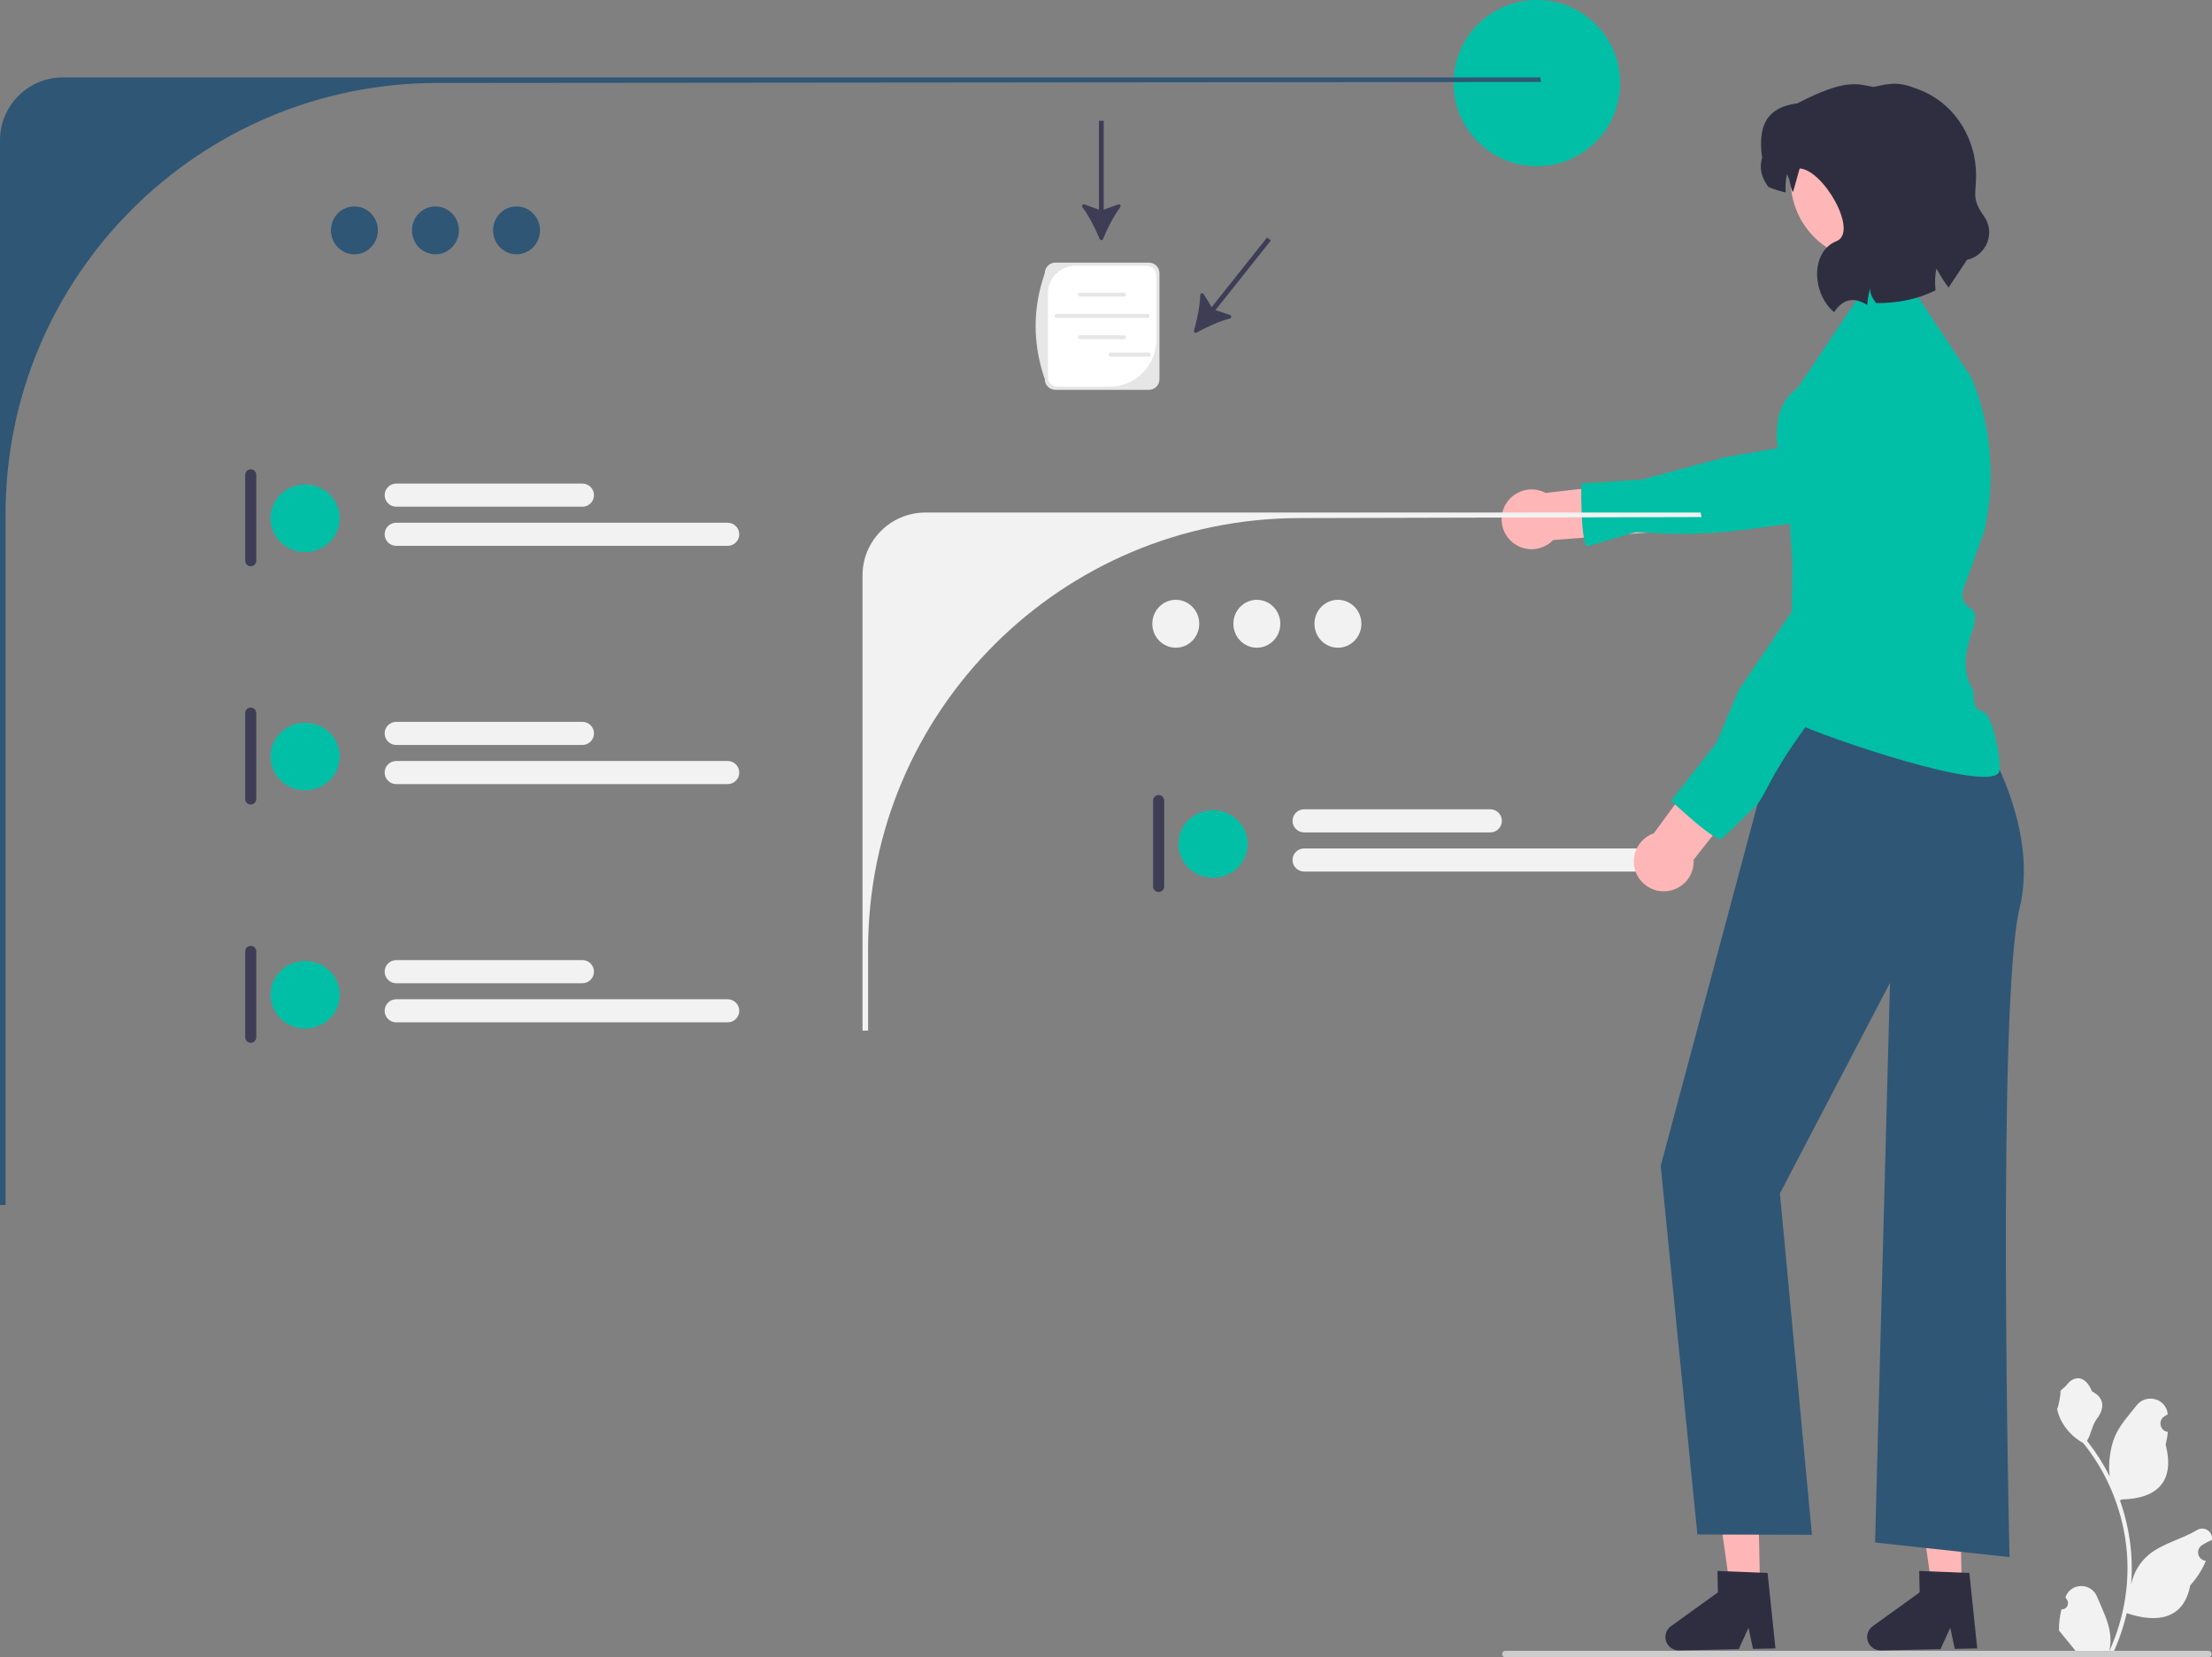 <svg width="399" height="299" viewBox="0 0 399 299" fill="none" xmlns="http://www.w3.org/2000/svg">
<rect x="0" y="0" width="399" height="299" fill="#808080" stroke="none"/>
<g clip-path="url(#clip0_266_1234)">
<path d="M277.22 29.988C285.513 29.988 292.236 23.275 292.236 14.994C292.236 6.713 285.513 0 277.22 0C268.926 0 262.203 6.713 262.203 14.994C262.203 23.275 268.926 29.988 277.22 29.988Z" fill="#00BFA6"/>
<path d="M317.474 286.291L312.066 286.402L309.051 265.164L317.032 264.999L317.474 286.291Z" fill="#FFB6B6"/>
<path d="M300.407 295.379C300.436 296.712 301.54 297.77 302.874 297.744L313.627 297.521L315.398 293.658L316.201 297.466L320.258 297.384L318.835 283.76L317.421 283.708L311.654 283.479L309.793 283.409L309.873 287.273L301.408 293.372C300.765 293.837 300.39 294.587 300.407 295.379V295.379Z" fill="#2F2E41"/>
<path d="M353.869 286.291L348.46 286.402L345.445 265.164L353.427 264.999L353.869 286.291Z" fill="#FFB6B6"/>
<path d="M336.801 295.379C336.83 296.712 337.934 297.77 339.269 297.744L350.021 297.521L351.792 293.658L352.595 297.466L356.652 297.384L355.23 283.76L353.816 283.708L348.048 283.479L346.187 283.409L346.268 287.273L337.803 293.372C337.159 293.837 336.785 294.587 336.801 295.379V295.379Z" fill="#2F2E41"/>
<path d="M322.924 122.998L352.703 122.172L351.049 124.65L354.817 128.366C354.817 128.366 368.419 146.95 364.284 163.881C360.148 180.813 362.476 280.911 362.476 280.911L338.227 278.272L340.916 177.302L321.063 215.295L326.836 276.887L306.174 276.826L299.557 210.339L322.924 122.998V122.998Z" fill="#2F5675"/>
<path d="M198.355 43.116C198.467 43.392 198.854 43.392 198.966 43.116C199.747 41.192 200.86 39.037 202.07 37.391C202.264 37.127 201.997 36.775 201.689 36.886L199.095 37.823V21.787H198.226V37.823L195.631 36.886C195.323 36.775 195.056 37.127 195.249 37.391C196.46 39.037 197.573 41.192 198.355 43.116H198.355Z" fill="#3F3D56"/>
<path d="M215.37 59.627C215.286 59.913 215.589 60.153 215.848 60.007C217.659 58.985 219.872 57.989 221.845 57.451C222.161 57.365 222.172 56.923 221.861 56.819L219.246 55.942L229.234 43.384L228.554 42.845L218.565 55.403L217.117 53.057C216.945 52.779 216.516 52.889 216.504 53.216C216.426 55.257 215.956 57.635 215.37 59.627V59.627Z" fill="#3F3D56"/>
<path d="M278.806 88.928L294.845 87.082L297.179 96.084L280.153 97.433C279.79 97.807 279.368 98.136 278.889 98.403C276.28 99.85 272.99 98.911 271.54 96.306C270.091 93.701 271.031 90.416 273.64 88.969C275.304 88.046 277.243 88.097 278.806 88.928V88.928Z" fill="#FFB6B6"/>
<path d="M355.601 68.167L349.324 58.656C348.183 59.561 347.182 60.471 346.426 61.275L345.124 62.17L340.92 65.923L329.016 76.534L325.057 80.067L320.637 80.842L310.881 82.556L296.107 86.526L285.228 87.23C285.223 87.45 285.223 87.779 285.223 88.189C285.218 90.323 285.268 94.641 285.688 96.996C285.834 97.815 286.024 98.395 286.274 98.57C286.354 98.625 294.686 96.027 295.106 96.022C298.495 96.017 304.159 96.946 315.587 95.461C322.374 94.572 328.351 93.762 330.864 93.417L330.919 93.407L332.736 92.527L352.683 82.881L358.704 79.968C358.204 75.939 357.168 71.966 355.601 68.167V68.167Z" fill="#00BFA6"/>
<path d="M11.358 13.965C5.085 13.965 0 19.042 0 25.305V217.382H1.001V92.773C1.001 49.8 35.89 14.964 78.927 14.964L277.99 14.783L277.808 13.965H11.358Z" fill="#2F5675"/>
<path d="M63.924 45.879C66.262 45.879 68.157 43.945 68.157 41.559C68.157 39.172 66.262 37.238 63.924 37.238C61.587 37.238 59.691 39.172 59.691 41.559C59.691 43.945 61.587 45.879 63.924 45.879Z" fill="#2F5675"/>
<path d="M78.547 45.879C80.885 45.879 82.78 43.945 82.78 41.559C82.78 39.172 80.885 37.238 78.547 37.238C76.21 37.238 74.314 39.172 74.314 41.559C74.314 43.945 76.21 45.879 78.547 45.879Z" fill="#2F5675"/>
<path d="M93.171 45.879C95.508 45.879 97.403 43.945 97.403 41.559C97.403 39.172 95.508 37.238 93.171 37.238C90.833 37.238 88.938 39.172 88.938 41.559C88.938 43.945 90.833 45.879 93.171 45.879Z" fill="#2F5675"/>
<path d="M166.942 92.462C160.669 92.462 155.584 97.54 155.584 103.803L155.584 185.924H156.585V171.27C156.585 128.298 191.474 93.462 234.511 93.462L306.934 93.28L306.752 92.463L166.942 92.462V92.462Z" fill="#F2F2F2"/>
<path d="M208.995 143.428C208.443 143.428 207.994 143.876 207.994 144.427V159.921C207.994 160.472 208.443 160.921 208.995 160.921C209.547 160.921 209.996 160.472 209.996 159.921V144.427C209.996 143.876 209.547 143.428 208.995 143.428Z" fill="#3F3D56"/>
<path d="M218.807 158.357C222.252 158.357 225.045 155.627 225.045 152.259C225.045 148.892 222.252 146.162 218.807 146.162C215.361 146.162 212.568 148.892 212.568 152.259C212.568 155.627 215.361 158.357 218.807 158.357Z" fill="#00BFA6"/>
<path d="M268.817 150.173L235.238 150.173C234.086 150.173 233.148 149.237 233.148 148.087C233.148 146.937 234.086 146.001 235.238 146.001L268.817 146.001C269.969 146.001 270.907 146.937 270.907 148.087C270.907 149.237 269.969 150.173 268.817 150.173Z" fill="#F2F2F2"/>
<path d="M295.023 157.234L235.238 157.234C234.086 157.234 233.148 156.298 233.148 155.148C233.148 153.997 234.086 153.062 235.238 153.062L295.023 153.062C296.175 153.062 297.112 153.997 297.112 155.148C297.112 156.298 296.175 157.234 295.023 157.234Z" fill="#F2F2F2"/>
<path d="M212.088 116.851C214.426 116.851 216.321 114.916 216.321 112.53C216.321 110.143 214.426 108.209 212.088 108.209C209.751 108.209 207.855 110.143 207.855 112.53C207.855 114.916 209.751 116.851 212.088 116.851Z" fill="#F2F2F2"/>
<path d="M226.71 116.851C229.047 116.851 230.943 114.916 230.943 112.53C230.943 110.143 229.047 108.209 226.71 108.209C224.372 108.209 222.477 110.143 222.477 112.53C222.477 114.916 224.372 116.851 226.71 116.851Z" fill="#F2F2F2"/>
<path d="M241.335 116.851C243.672 116.851 245.568 114.916 245.568 112.53C245.568 110.143 243.672 108.209 241.335 108.209C238.997 108.209 237.102 110.143 237.102 112.53C237.102 114.916 238.997 116.851 241.335 116.851Z" fill="#F2F2F2"/>
<path d="M45.228 84.668C44.675 84.668 44.227 85.116 44.227 85.668V101.161C44.227 101.713 44.675 102.161 45.228 102.161C45.78 102.161 46.229 101.713 46.229 101.161V85.668C46.229 85.116 45.78 84.668 45.228 84.668Z" fill="#3F3D56"/>
<path d="M55.039 99.598C58.485 99.598 61.278 96.868 61.278 93.5C61.278 90.132 58.485 87.402 55.039 87.402C51.594 87.402 48.801 90.132 48.801 93.5C48.801 96.868 51.594 99.598 55.039 99.598Z" fill="#00BFA6"/>
<path d="M105.052 91.413H71.472C70.32 91.413 69.383 90.478 69.383 89.327C69.383 88.177 70.32 87.241 71.472 87.241H105.052C106.204 87.241 107.141 88.177 107.141 89.327C107.141 90.478 106.204 91.413 105.052 91.413Z" fill="#F2F2F2"/>
<path d="M131.257 98.474H71.472C70.32 98.474 69.383 97.538 69.383 96.388C69.383 95.238 70.32 94.302 71.472 94.302H131.257C132.409 94.302 133.347 95.238 133.347 96.388C133.347 97.538 132.409 98.474 131.257 98.474Z" fill="#F2F2F2"/>
<path d="M45.228 127.65C44.675 127.65 44.227 128.099 44.227 128.65V144.144C44.227 144.695 44.675 145.143 45.228 145.143C45.78 145.143 46.229 144.695 46.229 144.144V128.65C46.229 128.099 45.78 127.65 45.228 127.65Z" fill="#3F3D56"/>
<path d="M55.039 142.58C58.485 142.58 61.278 139.85 61.278 136.482C61.278 133.114 58.485 130.384 55.039 130.384C51.594 130.384 48.801 133.114 48.801 136.482C48.801 139.85 51.594 142.58 55.039 142.58Z" fill="#00BFA6"/>
<path d="M105.052 134.396H71.472C70.32 134.396 69.383 133.46 69.383 132.31C69.383 131.159 70.32 130.224 71.472 130.224H105.052C106.204 130.224 107.141 131.159 107.141 132.31C107.141 133.46 106.204 134.396 105.052 134.396Z" fill="#F2F2F2"/>
<path d="M131.257 141.456H71.472C70.32 141.456 69.383 140.521 69.383 139.37C69.383 138.22 70.32 137.284 71.472 137.284H131.257C132.409 137.284 133.347 138.22 133.347 139.37C133.347 140.521 132.409 141.456 131.257 141.456Z" fill="#F2F2F2"/>
<path d="M45.228 170.633C44.675 170.633 44.227 171.081 44.227 171.632V187.126C44.227 187.677 44.675 188.126 45.228 188.126C45.78 188.126 46.229 187.677 46.229 187.126V171.632C46.229 171.081 45.78 170.633 45.228 170.633Z" fill="#3F3D56"/>
<path d="M55.039 185.562C58.485 185.562 61.278 182.832 61.278 179.465C61.278 176.097 58.485 173.367 55.039 173.367C51.594 173.367 48.801 176.097 48.801 179.465C48.801 182.832 51.594 185.562 55.039 185.562Z" fill="#00BFA6"/>
<path d="M105.052 177.378H71.472C70.32 177.378 69.383 176.442 69.383 175.292C69.383 174.142 70.32 173.206 71.472 173.206H105.052C106.204 173.206 107.141 174.142 107.141 175.292C107.141 176.442 106.204 177.378 105.052 177.378Z" fill="#F2F2F2"/>
<path d="M131.257 184.439H71.472C70.32 184.439 69.383 183.503 69.383 182.353C69.383 181.202 70.32 180.267 71.472 180.267H131.257C132.409 180.267 133.347 181.202 133.347 182.353C133.347 183.503 132.409 184.439 131.257 184.439Z" fill="#F2F2F2"/>
<path d="M360.678 139.004C360.059 143.711 327.967 132.567 324.138 130.508C316.975 126.664 324.469 130.606 324.469 130.606L323.637 107.017L322.769 92.962C322.769 92.962 322.284 89.229 321.268 84.466C321.037 83.396 320.792 82.156 320.637 80.842C320.196 77.049 320.532 72.64 324.271 69.972L337.31 50.559L343.732 50.185L349.324 58.656L355.601 68.167C357.167 71.966 358.203 75.939 358.704 79.967C358.939 81.852 359.059 83.751 359.059 85.655C359.059 89.009 358.694 92.372 357.953 95.681L354.024 106.681C354.024 106.681 353.529 108.543 355.255 109.585C358.757 111.7 351.668 117.513 356.006 124.714C356.006 124.714 355.601 128.023 357.533 128.313C359.465 128.608 360.939 137.022 360.678 139.004V139.004Z" fill="#00BFA6"/>
<path d="M298.332 150.313L307.855 137.295L316.061 141.689L305.503 155.095C305.533 155.615 305.489 156.148 305.359 156.68C304.654 159.576 301.732 161.352 298.832 160.648C295.932 159.944 294.152 157.026 294.857 154.131C295.307 152.284 296.66 150.896 298.332 150.313V150.313Z" fill="#FFB6B6"/>
<path d="M338.55 68.195C336.377 66.634 333.833 65.531 331.033 65.041C327.212 64.375 325.07 69.865 324.227 75.219C323.84 77.7 323.726 80.154 323.859 81.945L323.634 83.511L323.502 91.622L323.192 110.371L313.627 124.51L309.623 134.006L301.439 144.45C301.599 144.604 301.843 144.828 302.144 145.109C303.714 146.558 306.917 149.449 308.937 150.738C309.639 151.183 310.192 151.436 310.49 151.374C310.584 151.353 316.346 145.811 316.63 145.502C318.542 143.424 318.918 140.636 324.697 132.533C329.96 125.158 335.093 117.825 336.947 115.171L336.981 115.123L345.312 87.686L346.07 85.199C346.878 78.388 343.805 71.964 338.55 68.195V68.195Z" fill="#00BFA6"/>
<path d="M333.824 68.606C333.809 68.6 333.795 68.593 333.779 68.586C333.65 68.597 333.523 68.605 333.398 68.606H333.824Z" fill="#2F2E41"/>
<path d="M337.562 47.06C345.604 47.06 352.122 40.551 352.122 32.522C352.122 24.493 345.604 17.984 337.562 17.984C329.521 17.984 323.002 24.493 323.002 32.522C323.002 40.551 329.521 47.06 337.562 47.06Z" fill="#FFB6B6"/>
<path d="M317.847 28.481C316.864 21.433 319.73 19.277 324.214 18.639C333.085 14.035 335.117 15.192 337.93 15.692L338.964 15.47C342.136 14.788 343.286 15.079 346.107 16.144C352.057 18.384 355.966 24.064 356.399 30.399C356.697 34.765 355.326 35.445 357.861 38.991C359.981 41.952 358.36 46.107 354.8 46.872L351.488 51.873C350.681 50.855 350.036 49.788 349.305 48.451C349.017 49.644 348.985 51.01 349.135 52.378C345.837 54.018 342.236 54.697 338.417 54.681C337.803 53.863 337.252 52.953 337.325 51.927C337.113 52.955 336.854 53.979 336.809 55.026C334.406 53.481 332.421 53.935 330.835 56.309C326.83 52.995 326.517 45.401 331.277 43.499C335.304 41.89 328.951 30.625 324.62 30.395C324.592 30.393 323.438 34.749 323.397 34.667C322.786 33.446 323.066 32.777 322.335 31.44C322.095 32.446 322.03 33.572 322.109 34.719C321.077 34.494 320.032 34.164 318.977 33.725C317.754 32.066 317.281 30.329 317.847 28.481V28.481Z" fill="#2F2E41"/>
<path d="M371.841 290.337C372.875 290.402 373.447 289.119 372.665 288.371L372.587 288.062C372.597 288.037 372.607 288.013 372.618 287.988C373.663 285.498 377.208 285.515 378.245 288.009C379.165 290.222 380.337 292.439 380.625 294.779C380.754 295.812 380.696 296.864 380.467 297.878C382.623 293.175 383.758 288.039 383.758 282.874C383.758 281.576 383.687 280.278 383.541 278.984C383.422 277.925 383.257 276.873 383.043 275.83C381.889 270.194 379.39 264.825 375.785 260.342C374.052 259.396 372.607 257.917 371.734 256.145C371.421 255.506 371.175 254.818 371.059 254.118C371.256 254.144 371.802 251.145 371.653 250.961C371.928 250.544 372.42 250.337 372.72 249.931C374.213 247.91 376.27 248.263 377.344 251.009C379.637 252.165 379.659 254.082 378.252 255.926C377.357 257.098 377.234 258.686 376.448 259.941C376.529 260.045 376.613 260.145 376.694 260.248C378.176 262.146 379.458 264.186 380.539 266.33C380.233 263.948 380.684 261.078 381.453 259.228C382.328 257.12 383.968 255.345 385.412 253.523C387.147 251.334 390.705 252.289 391.011 255.064C391.014 255.091 391.016 255.117 391.019 255.144C390.805 255.265 390.595 255.394 390.389 255.529C389.218 256.302 389.623 258.115 391.01 258.329L391.042 258.334C390.964 259.105 390.832 259.87 390.638 260.622C392.491 267.777 388.49 270.383 382.778 270.5C382.652 270.565 382.529 270.63 382.403 270.691C382.982 272.318 383.444 273.987 383.787 275.678C384.094 277.173 384.308 278.684 384.427 280.201C384.576 282.115 384.563 284.039 384.401 285.95L384.411 285.882C384.822 283.778 385.966 281.812 387.628 280.449C390.103 278.419 393.601 277.671 396.272 276.039C397.557 275.253 399.204 276.269 398.98 277.757L398.969 277.828C398.572 277.99 398.184 278.177 397.809 278.387C397.594 278.508 397.384 278.636 397.179 278.772C396.007 279.545 396.412 281.357 397.8 281.571L397.831 281.576C397.854 281.579 397.873 281.583 397.896 281.586C397.214 283.203 396.263 284.704 395.073 285.999C393.915 292.245 388.939 292.837 383.616 291.018H383.612C383.03 293.549 382.18 296.022 381.087 298.378H372.067C372.035 298.278 372.006 298.175 371.977 298.075C372.811 298.127 373.651 298.078 374.473 297.927C373.803 297.107 373.134 296.28 372.465 295.46C372.449 295.444 372.436 295.428 372.423 295.412C372.083 294.992 371.741 294.576 371.401 294.156L371.401 294.156C371.38 292.867 371.535 291.583 371.841 290.337L371.841 290.337V290.337Z" fill="#F2F2F2"/>
<path d="M270.953 298.405C270.953 298.735 271.218 299 271.549 299H398.334C398.665 299 398.93 298.735 398.93 298.405C398.93 298.075 398.665 297.811 398.334 297.811H271.549C271.218 297.811 270.953 298.075 270.953 298.405Z" fill="#CCCCCC"/>
<path d="M207.242 70.329H190.363C189.315 70.329 188.462 69.478 188.462 68.432C186.23 61.919 186.274 55.537 188.462 49.278C188.462 48.232 189.315 47.38 190.363 47.38H207.242C208.29 47.38 209.143 48.232 209.143 49.278V68.432C209.143 69.478 208.29 70.329 207.242 70.329Z" fill="#E6E6E6"/>
<path d="M193.978 47.946C191.244 47.946 189.027 50.159 189.027 52.889V68.025C189.027 68.986 189.807 69.764 190.769 69.764H200.103C204.782 69.764 208.575 65.977 208.575 61.304V49.684C208.575 48.724 207.796 47.946 206.834 47.946H193.978V47.946Z" fill="white"/>
<path d="M202.733 53.512H194.83C194.631 53.512 194.469 53.35 194.469 53.151C194.469 52.952 194.631 52.791 194.83 52.791H202.733C202.932 52.791 203.094 52.952 203.094 53.151C203.094 53.35 202.932 53.512 202.733 53.512Z" fill="#E6E6E6"/>
<path d="M202.733 61.205H194.83C194.631 61.205 194.469 61.043 194.469 60.844C194.469 60.645 194.631 60.483 194.83 60.483H202.733C202.932 60.483 203.094 60.645 203.094 60.844C203.094 61.043 202.932 61.205 202.733 61.205Z" fill="#E6E6E6"/>
<path d="M206.974 57.361H190.59C190.391 57.361 190.229 57.199 190.229 57C190.229 56.801 190.391 56.64 190.59 56.64H206.974C207.173 56.64 207.335 56.801 207.335 57C207.335 57.199 207.173 57.361 206.974 57.361Z" fill="#E6E6E6"/>
<path d="M207.167 64.333H200.33C200.131 64.333 199.969 64.171 199.969 63.972C199.969 63.773 200.131 63.611 200.33 63.611H207.167C207.366 63.611 207.528 63.773 207.528 63.972C207.528 64.171 207.366 64.333 207.167 64.333Z" fill="#E6E6E6"/>
</g>
<defs>
<clipPath id="clip0_266_1234">
<rect width="399" height="299" fill="white"/>
</clipPath>
</defs>
</svg>
